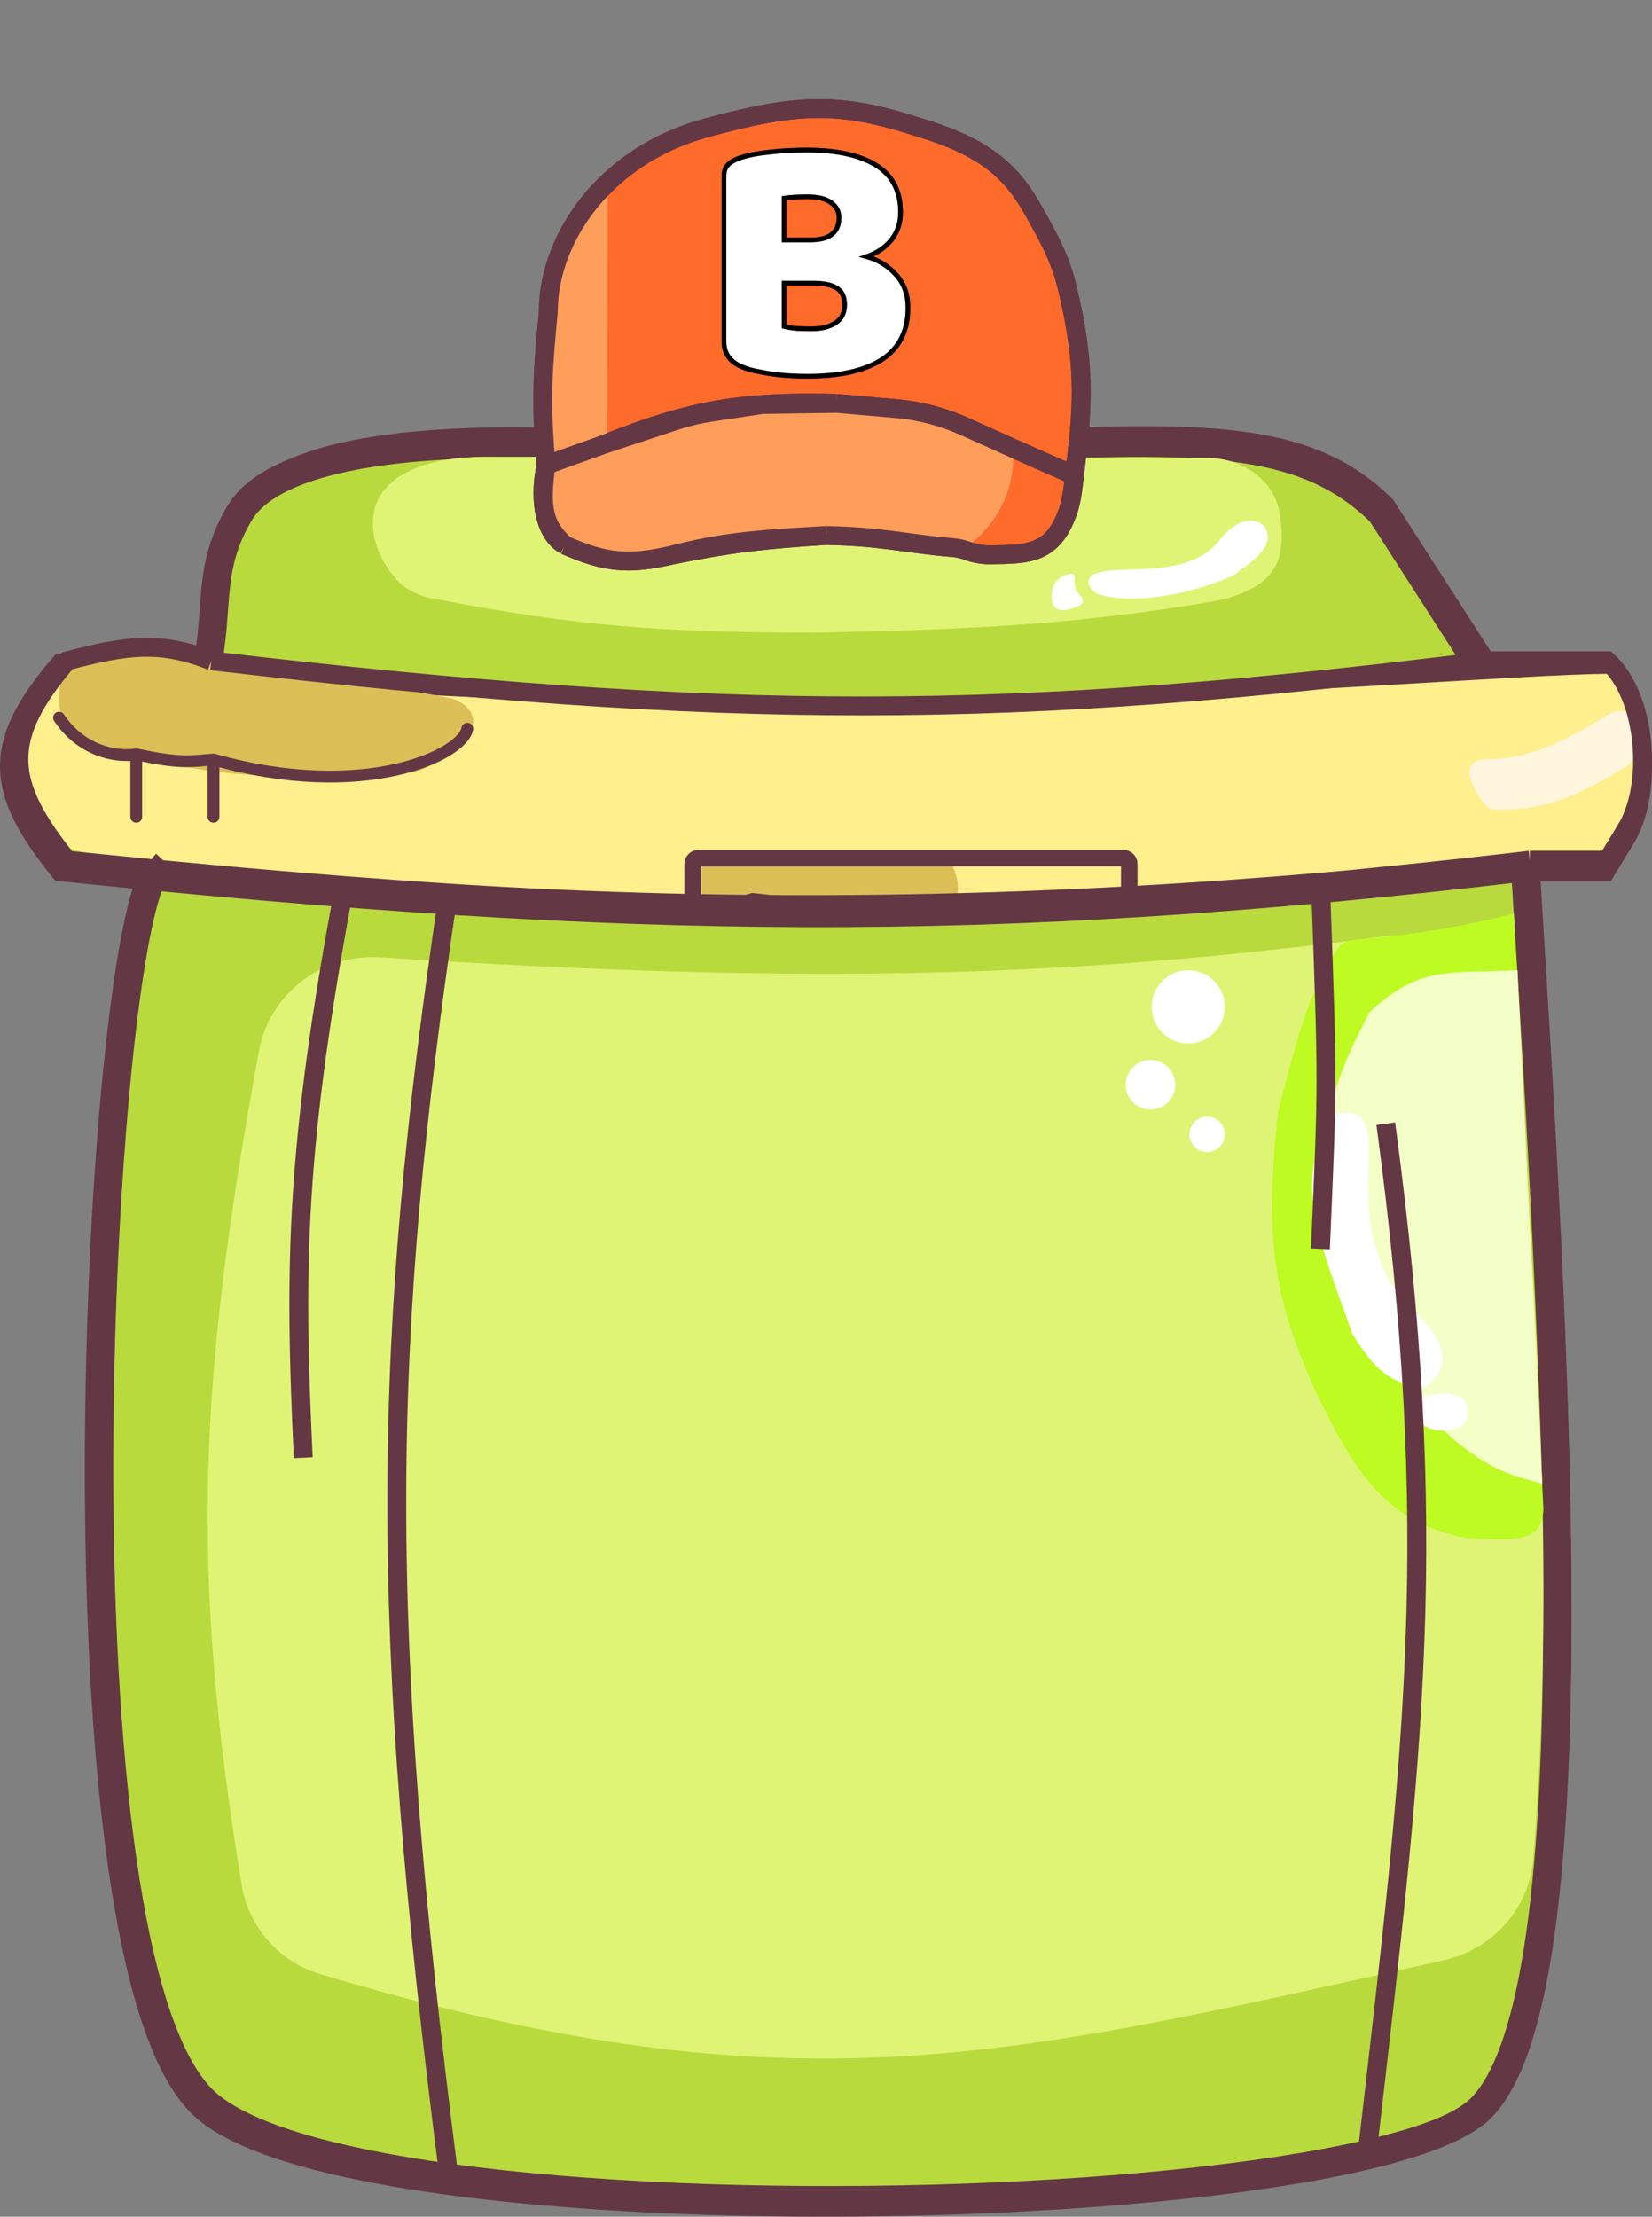 <svg width="700" height="939" viewBox="0 0 700 939" fill="none" xmlns="http://www.w3.org/2000/svg">
<rect x="0" y="0" width="700" height="939" fill="#808080" stroke="none"/>
<path d="M251.865 189.036C245.784 150.758 248.02 131.872 265.95 104.553C326.09 88.05 359.022 87.583 416.183 104.553C436.752 129.532 437.306 149.376 430.267 189.036C512.094 185.432 553.93 186.179 585.195 217.197L627.448 282.905H679.091C696.133 298.513 698.398 336.659 686.743 354.834L679.091 367.388H646.227L646.257 367.866C658.99 571.313 676.095 844.632 627.448 893.056C618.678 901.786 597.778 909.247 569 915.277C438.021 942.718 143.86 940.484 87.548 893.056C21.048 837.047 40.12 421.875 64.605 371.178C52.153 369.98 39.465 368.717 26.516 367.388C-0.036 334.395 -1.629 315.897 26.516 282.905H87.548C93.049 257.244 87.548 240.664 101.633 217.197C115.717 193.729 171.608 184.757 251.865 189.036Z" fill="#B8DA3D"/>
<path d="M627.448 282.905C610.947 257.244 601.696 242.857 585.195 217.197C553.93 186.179 512.094 185.432 430.267 189.036C437.306 149.376 436.752 129.532 416.183 104.553C359.022 87.583 326.09 88.05 265.95 104.553C248.02 131.872 245.784 150.758 251.865 189.036C171.608 184.757 115.717 193.729 101.633 217.197C87.548 240.664 93.049 257.244 87.548 282.905M627.448 282.905C425.963 308.063 308.588 308.774 87.548 282.905M627.448 282.905H679.091C696.133 298.513 698.398 336.659 686.743 354.834L679.091 367.388H646.227M87.548 282.905H26.516C-1.629 315.897 -0.036 334.395 26.516 367.388C267.463 392.114 417.751 394.31 646.227 367.388M646.227 367.388C658.963 570.885 676.133 844.594 627.448 893.056C618.678 901.786 597.778 909.247 569 915.277C438.021 942.718 143.86 940.484 87.548 893.056C18.863 835.207 41.466 394.212 67.032 367.388" stroke="#643744" stroke-width="12"/>
<path d="M24.089 355.931C10.236 331.771 -10.81 316.753 29.047 281C321.825 317.119 603.818 286.282 681.651 285.415C705.493 311.914 689.467 359.508 678.043 360.491C593.334 393.115 37.942 380.09 24.089 355.931Z" fill="#FFEF8D"/>
<path d="M102.41 798.463C80.177 663.267 84.493 583.269 109.701 445.293C114.161 420.886 136.424 403.91 161.183 405.514C345.241 417.444 457.026 413.799 586.627 396.603C615.158 392.817 641.237 413.766 643.165 442.483C651.585 567.93 658.976 665.824 649.699 787.202C648.08 808.388 632.435 825.791 611.691 830.394C427.144 871.351 336.393 896.199 135.602 836.199C118.262 831.018 105.346 816.32 102.41 798.463Z" fill="#DFF475"/>
<path d="M573.284 398.151C602.858 395.635 622.407 391.773 641.5 387L654 639.5C653.011 653.343 643.421 652.492 621.742 651.533C621.254 651.511 620.75 651.448 620.272 651.345C587.638 644.278 575.286 626.125 557.17 588.812C540.184 550.571 535.376 525.636 541.622 470.791C541.671 470.362 541.754 469.92 541.864 469.502C549.759 439.6 553.874 421.843 566.618 402.072C568.088 399.791 570.58 398.381 573.284 398.151Z" fill="#BDFB22"/>
<path d="M630.804 321.564C647.304 321.564 662.442 314.529 682.235 302.225C685.8 300.009 690.679 301.279 691.903 305.294C693.356 310.065 692.841 312.81 692.859 318.156C692.868 320.835 691.516 323.373 689.195 324.712C672.123 334.555 658.079 343.555 633.792 342.973C631.886 342.928 630.101 342.05 628.958 340.523C624.822 334.996 616.266 321.564 630.804 321.564Z" fill="#FFF6DD"/>
<path d="M32.427 311.691C26.439 306.586 22.774 300.159 26.533 284.81C26.828 283.605 27.234 282.399 28.146 281.557C38.949 271.584 100.479 277.984 190.091 295.618C195.909 296.763 201.339 301.179 200.363 307.027C198.684 317.085 188.155 322.173 177.784 326.312C176.233 326.93 174.569 327.287 172.903 327.385C115.029 330.776 86.833 329.887 37.197 314.241C35.467 313.695 33.807 312.868 32.427 311.691Z" fill="#DCBE57"/>
<path d="M297.5 381.5C297.5 381.5 296.846 371.439 297.5 364L402.5 364C406.094 372.142 409.038 381.503 399.5 384C357.926 385.668 333.169 389.175 297.5 381.5Z" fill="#DCBE57"/>
<path d="M580.5 428.5C602.073 408.969 612.98 412.446 643 411L653.501 628.5C642.881 625.229 626.158 624.405 597.001 590.5C588.049 580.264 588.579 560.213 570.5 526C556.889 489.157 559.147 468.511 580.5 428.5Z" fill="#F3FFC6"/>
<path d="M25 304C34.351 318 48.768 320.951 57.73 319.556M198 308.667C196.095 319.833 154.158 339.751 90.46 321.733M57.73 319.556V346M57.73 319.556C76.102 323.446 79.71 322.605 90.46 321.733M90.46 321.733V336.667V346" stroke="#643744" stroke-width="5" stroke-linecap="round" stroke-linejoin="round"/>
<path d="M425.976 190.05C356.494 189.603 327.215 192.313 259.291 190.155C257.419 190.096 255.812 188.741 255.466 186.901C249.817 156.788 246.806 135.14 263.557 107.738C332.997 84.597 365.206 89.028 418.48 107.738C436.646 138.117 433.667 160.273 425.976 190.05Z" stroke="#643744" stroke-width="10"/>
<path d="M167.327 244.753C160.314 236.183 157.426 227.616 158.104 219.466C159.779 199.331 184.972 193.499 205.177 193.504C360.842 193.545 457.69 193.879 511.76 193.975C525.964 194 539.544 202.856 542.118 216.825C543.246 222.948 543.57 229.113 542.247 234.953C539.348 247.744 525.089 252.95 512.15 255.095C460.024 263.734 419.253 266.615 345.146 268C281.288 267.943 244.219 265.333 183.247 253.506C177.134 252.32 171.271 249.571 167.327 244.753Z" fill="#DFF475"/>
<path d="M573 565C559.462 526.221 546 498.5 566.5 471.5C597.291 466.904 559.65 519.759 601.122 557.455C608.183 563.874 614.692 574.354 609.223 582.175C607.962 583.98 606.191 585.647 603.5 587.5C590.832 586.233 584.001 582.81 573 565Z" fill="white"/>
<path d="M524.802 242C523.838 244.784 487.212 258.461 465.806 251.792C461.723 250.52 459.332 245.386 463.143 243.444C473.453 238.192 503.175 246.581 517.117 228.443C520.91 223.509 527.313 218.806 533.076 221.154C537.114 222.799 538.213 227.402 536.178 231.258C534.353 234.718 531.187 237.792 524.802 242Z" fill="white"/>
<path d="M611 606C621.068 606 623.033 601.236 621.425 595.127C619.794 588.934 610.102 590.061 603.839 591.398C600.443 592.122 596.872 594.688 598.356 597.827C600.168 601.66 603.841 606 611 606Z" fill="white"/>
<path d="M457.675 252.168C455.738 250.575 455.188 248.249 455.294 244.54C455.321 243.583 454.681 242.858 453.737 243.019C451.126 243.463 446.284 245.17 445.707 251.049C444.8 260.296 451.311 259.356 457.75 256.354C459.352 255.608 459.04 253.291 457.675 252.168Z" fill="white"/>
<circle cx="503.5" cy="426.5" r="15.5" fill="white"/>
<circle cx="487.5" cy="459.5" r="10.5" fill="white"/>
<circle cx="511.5" cy="480.5" r="7.5" fill="white"/>
<path d="M319.739 381.906L319.005 381.824L318.3 382.046L305.425 386.095C304.937 386.249 304.413 386.249 303.925 386.095L295.25 383.367C294.208 383.039 293.5 382.074 293.5 380.982V366C293.5 364.619 294.619 363.5 296 363.5H304.675H319.35H476C477.381 363.5 478.5 364.619 478.5 366V380.211C478.5 381.467 477.607 382.437 476.469 382.573C458.944 384.669 397.439 390.599 319.739 381.906Z" stroke="#643744" stroke-width="7"/>
<path d="M629.448 279.905C612.947 254.244 603.696 239.857 587.195 214.197C555.93 183.179 514.094 182.432 432.267 186.036C439.306 146.376 438.752 126.532 418.183 101.553C361.022 84.583 328.09 85.05 267.95 101.553C250.02 128.872 247.784 147.758 253.865 186.036C173.608 181.757 117.717 190.729 103.633 214.197C89.548 237.664 95.049 254.244 89.548 279.905M629.448 279.905C427.963 305.063 310.588 305.774 89.548 279.905M629.448 279.905H681.091C698.133 295.513 700.398 333.659 688.743 351.834L681.091 364.388H648.227M89.548 279.905C67.884 271.431 54.063 273.214 28.516 279.905C0.371 312.897 1.964 331.395 28.516 364.388C70.087 368.654 108.959 372.249 146 375.14M648.227 364.388C660.963 567.885 678.133 841.594 629.448 890.056C621.567 897.901 603.888 904.722 579.5 910.4M648.227 364.388C627.269 366.857 606.968 369.082 587.195 371.067C572.322 372.559 573.832 372.497 559.5 373.72M69.032 364.388C43.466 391.212 20.863 832.207 89.548 890.056C106.023 903.931 142.854 913.939 190 920.466M190 920.466C160.187 687.255 161.49 569.484 190 378.293M190 920.466C307.596 936.748 489.37 931.383 579.5 910.4M190 378.293C175.594 377.358 160.946 376.306 146 375.14M190 378.293C313.569 386.312 435.476 384.308 559.5 373.72M146 375.14C125.291 486.022 124.54 535.484 128.5 617.5M559.5 529C562.572 456.943 562.711 462.393 559.5 373.72M579.5 910.4C599.163 739.934 610.78 651.307 587.195 476" stroke="#643744" stroke-width="8"/>
<path d="M298.754 54.318C338.314 43.434 356.259 43.022 390.589 54.318C412.287 60.858 423.229 68.915 430.721 78.336C435.318 84.119 438.615 90.415 442.301 97.191C446.255 104.461 449.755 112.039 451.762 120.068C461.263 158.084 458.21 176.127 454.885 204.771C454.393 209.011 453.747 213.273 452.288 217.284C445.81 235.094 435.121 234.766 419.771 235.03C416.367 235.089 412.89 234.455 409.698 233.272C407.591 232.491 405.464 232.094 403.225 231.916C385.435 230.509 373.834 227.256 350.091 226.843C323.532 228.507 309.094 230.162 284.626 235.161C266.485 239.38 256.58 238.501 239.415 230.922C231.445 226.496 227.974 213.419 231.371 197.014C228.875 169.099 230.141 155.062 232.351 132.024C232.351 113.605 240.785 93.824 256.477 78.336C267.266 67.688 281.486 59.069 298.754 54.318Z" fill="#FF6B2B"/>
<path d="M350.091 226.843C318.616 228.522 305.233 229.896 284.626 235.161M350.091 226.843C373.834 227.256 385.435 230.509 403.225 231.916C405.464 232.094 407.591 232.491 409.698 233.272V233.272C412.89 234.455 416.367 235.089 419.771 235.03C435.121 234.766 445.81 235.094 452.288 217.284C453.747 213.273 454.393 209.011 454.885 204.771C458.21 176.127 461.263 158.084 451.762 120.068C449.755 112.039 446.255 104.461 442.301 97.191C438.615 90.415 435.318 84.119 430.721 78.336C423.229 68.915 412.287 60.858 390.589 54.318C356.259 43.022 338.314 43.434 298.754 54.318C281.486 59.069 267.266 67.688 256.477 78.336C240.785 93.824 232.351 113.605 232.351 132.024C230.141 155.062 228.875 169.099 231.371 197.014M350.091 226.843C323.532 228.507 309.094 230.162 284.626 235.161M284.626 235.161C266.485 239.38 256.58 238.501 239.415 230.922M239.415 230.922C231.445 226.496 227.974 213.419 231.371 197.014M239.415 230.922C229.894 222.254 228.947 214.247 231.371 197.014M231.371 197.014C230.995 193.524 231.65 200.128 231.371 197.014ZM231.371 197.014L256.369 188.07M455.278 201.412L428.735 189.668L408.565 180.591C399.471 176.499 389.754 173.964 379.82 173.093L354.561 170.877M256.369 188.07L286.322 178.169C291.099 176.59 296.001 175.419 300.975 174.668L323 171.344L354.561 170.877M256.369 188.07C293.557 173.166 315.128 169.904 354.561 170.877" stroke="#643744" stroke-width="8"/>
<path d="M285.626 235.843C267.485 240.062 257.58 239.183 240.415 231.604C232.445 227.178 228.974 214.101 232.371 197.696C229.875 169.781 231.141 155.744 233.351 132.706C233.351 114.287 241.785 94.506 257.477 79.018L257.45 106.452L257.423 133.885L257.369 188.752C265.623 185.445 273.107 182.71 280.187 180.468L284.762 178.808C291.562 176.339 298.638 174.709 305.833 173.953L309.917 173.524C314.667 172.834 319.484 172.333 324.5 171.992C333.874 171.353 343.942 171.272 355.561 171.559L380.82 173.775C390.754 174.646 400.471 177.181 409.565 181.273L429.735 190.35L429.2 197.199C428.058 211.83 420.045 225.053 407.604 232.837C387.825 231.604 376.303 227.964 351.091 227.525C324.532 229.189 310.094 230.844 285.626 235.843Z" fill="#FE9E5A"/>
<path d="M350.091 226.843C318.616 228.522 305.233 229.896 284.626 235.161M350.091 226.843C373.834 227.256 385.435 230.509 403.225 231.916C405.464 232.094 407.591 232.491 409.698 233.272V233.272C412.89 234.455 416.367 235.089 419.771 235.03C435.121 234.766 445.81 235.094 452.288 217.284C453.747 213.273 454.393 209.011 454.885 204.771C458.21 176.127 461.263 158.084 451.762 120.068C449.755 112.039 446.255 104.461 442.301 97.191C438.615 90.415 435.318 84.119 430.721 78.336C423.229 68.915 412.287 60.858 390.589 54.318C356.259 43.022 338.314 43.434 298.754 54.318C281.486 59.069 267.266 67.688 256.477 78.336C240.785 93.824 232.351 113.605 232.351 132.024C230.141 155.062 228.875 169.099 231.371 197.014M350.091 226.843C323.532 228.507 309.094 230.162 284.626 235.161M284.626 235.161C266.485 239.38 256.58 238.501 239.415 230.922M239.415 230.922C231.445 226.496 227.974 213.419 231.371 197.014M239.415 230.922C229.894 222.254 228.947 214.247 231.371 197.014M231.371 197.014C230.995 193.524 231.65 200.128 231.371 197.014ZM231.371 197.014L256.369 188.07M455.278 201.412L428.735 189.668L408.565 180.591C399.471 176.499 389.754 173.964 379.82 173.093L354.561 170.877M256.369 188.07L286.322 178.169C291.099 176.59 296.001 175.419 300.975 174.668L323 171.344L354.561 170.877M256.369 188.07C293.557 173.166 315.128 169.904 354.561 170.877" stroke="#643744" stroke-width="8"/>
<mask id="path-26-outside-1_14_334" maskUnits="userSpaceOnUse" x="305" y="62" width="81" height="99" fill="black">
<rect fill="white" x="305" y="62" width="81" height="99"/>
<path d="M332.25 138.25C333.65 138.65 335.45 138.95 337.65 139.15C339.85 139.25 341.95 139.3 343.95 139.3C347.95 139.3 351.25 138.5 353.85 136.9C356.55 135.2 357.9 132.6 357.9 129.1C357.9 125.8 356.8 123.45 354.6 122.05C352.4 120.65 349.05 119.95 344.55 119.95H332.25V138.25ZM332.25 101.65H343.2C347.5 101.65 350.6 100.85 352.5 99.25C354.5 97.65 355.5 95.3 355.5 92.2C355.5 89.5 354.35 87.35 352.05 85.75C349.85 84.15 346.5 83.35 342 83.35C340.5 83.35 338.75 83.4 336.75 83.5C334.85 83.6 333.35 83.75 332.25 83.95V101.65ZM342 159.4C340.3 159.4 338.3 159.35 336 159.25C333.7 159.15 331.3 158.95 328.8 158.65C326.4 158.35 324 157.95 321.6 157.45C319.2 157.05 317 156.45 315 155.65C309.5 153.55 306.75 149.9 306.75 144.7V74.65C306.75 72.55 307.3 70.95 308.4 69.85C309.6 68.65 311.2 67.7 313.2 67C316.6 65.8 320.85 64.95 325.95 64.45C331.05 63.85 336.3 63.55 341.7 63.55C354.5 63.55 364.35 65.7 371.25 70C378.15 74.3 381.6 80.95 381.6 89.95C381.6 94.45 380.3 98.35 377.7 101.65C375.1 104.85 371.6 107.2 367.2 108.7C372.2 110.1 376.35 112.65 379.65 116.35C383.05 120.05 384.75 124.7 384.75 130.3C384.75 140.2 381.05 147.55 373.65 152.35C366.35 157.05 355.8 159.4 342 159.4Z"/>
</mask>
<path d="M332.25 138.25C333.65 138.65 335.45 138.95 337.65 139.15C339.85 139.25 341.95 139.3 343.95 139.3C347.95 139.3 351.25 138.5 353.85 136.9C356.55 135.2 357.9 132.6 357.9 129.1C357.9 125.8 356.8 123.45 354.6 122.05C352.4 120.65 349.05 119.95 344.55 119.95H332.25V138.25ZM332.25 101.65H343.2C347.5 101.65 350.6 100.85 352.5 99.25C354.5 97.65 355.5 95.3 355.5 92.2C355.5 89.5 354.35 87.35 352.05 85.75C349.85 84.15 346.5 83.35 342 83.35C340.5 83.35 338.75 83.4 336.75 83.5C334.85 83.6 333.35 83.75 332.25 83.95V101.65ZM342 159.4C340.3 159.4 338.3 159.35 336 159.25C333.7 159.15 331.3 158.95 328.8 158.65C326.4 158.35 324 157.95 321.6 157.45C319.2 157.05 317 156.45 315 155.65C309.5 153.55 306.75 149.9 306.75 144.7V74.65C306.75 72.55 307.3 70.95 308.4 69.85C309.6 68.65 311.2 67.7 313.2 67C316.6 65.8 320.85 64.95 325.95 64.45C331.05 63.85 336.3 63.55 341.7 63.55C354.5 63.55 364.35 65.7 371.25 70C378.15 74.3 381.6 80.95 381.6 89.95C381.6 94.45 380.3 98.35 377.7 101.65C375.1 104.85 371.6 107.2 367.2 108.7C372.2 110.1 376.35 112.65 379.65 116.35C383.05 120.05 384.75 124.7 384.75 130.3C384.75 140.2 381.05 147.55 373.65 152.35C366.35 157.05 355.8 159.4 342 159.4Z" fill="white"/>
<path d="M332.25 138.25H331.25V139.004L331.975 139.212L332.25 138.25ZM337.65 139.15L337.559 140.146L337.582 140.148L337.605 140.149L337.65 139.15ZM353.85 136.9L354.374 137.752L354.383 137.746L353.85 136.9ZM354.6 122.05L354.063 122.894L354.6 122.05ZM332.25 119.95V118.95H331.25V119.95H332.25ZM332.25 101.65H331.25V102.65H332.25V101.65ZM352.5 99.25L351.875 98.469L351.865 98.477L351.856 98.485L352.5 99.25ZM352.05 85.75L351.462 86.559L351.47 86.565L351.479 86.571L352.05 85.75ZM336.75 83.5L336.7 82.501L336.697 82.501L336.75 83.5ZM332.25 83.95L332.071 82.966L331.25 83.115V83.95H332.25ZM328.8 158.65L328.676 159.642L328.681 159.643L328.8 158.65ZM321.6 157.45L321.804 156.471L321.784 156.467L321.764 156.464L321.6 157.45ZM315 155.65L315.371 154.722L315.364 154.719L315.357 154.716L315 155.65ZM308.4 69.85L309.107 70.557L309.107 70.557L308.4 69.85ZM313.2 67L313.53 67.944L313.533 67.943L313.2 67ZM325.95 64.45L326.048 65.445L326.057 65.444L326.067 65.443L325.95 64.45ZM371.25 70L371.779 69.151L371.25 70ZM377.7 101.65L378.476 102.281L378.481 102.275L378.485 102.269L377.7 101.65ZM367.2 108.7L366.877 107.753L363.826 108.794L366.93 109.663L367.2 108.7ZM379.65 116.35L378.904 117.016L378.909 117.021L378.914 117.027L379.65 116.35ZM373.65 152.35L374.191 153.191L374.194 153.189L373.65 152.35ZM331.975 139.212C333.458 139.635 335.326 139.943 337.559 140.146L337.741 138.154C335.574 137.957 333.842 137.665 332.525 137.288L331.975 139.212ZM337.605 140.149C339.818 140.25 341.933 140.3 343.95 140.3V138.3C341.967 138.3 339.882 138.25 337.695 138.151L337.605 140.149ZM343.95 140.3C348.079 140.3 351.575 139.474 354.374 137.752L353.326 136.048C350.925 137.526 347.821 138.3 343.95 138.3V140.3ZM354.383 137.746C357.406 135.843 358.9 132.904 358.9 129.1H356.9C356.9 132.296 355.694 134.557 353.317 136.054L354.383 137.746ZM358.9 129.1C358.9 125.561 357.703 122.839 355.137 121.206L354.063 122.894C355.897 124.061 356.9 126.039 356.9 129.1H358.9ZM355.137 121.206C352.698 119.654 349.119 118.95 344.55 118.95V120.95C348.981 120.95 352.102 121.646 354.063 122.894L355.137 121.206ZM344.55 118.95H332.25V120.95H344.55V118.95ZM331.25 119.95V138.25H333.25V119.95H331.25ZM332.25 102.65H343.2V100.65H332.25V102.65ZM343.2 102.65C347.579 102.65 350.972 101.844 353.144 100.015L351.856 98.485C350.228 99.856 347.421 100.65 343.2 100.65V102.65ZM353.125 100.031C355.412 98.201 356.5 95.533 356.5 92.2H354.5C354.5 95.067 353.588 97.099 351.875 98.469L353.125 100.031ZM356.5 92.2C356.5 89.158 355.178 86.708 352.621 84.929L351.479 86.571C353.522 87.992 354.5 89.842 354.5 92.2H356.5ZM352.638 84.941C350.188 83.159 346.586 82.35 342 82.35V84.35C346.414 84.35 349.512 85.141 351.462 86.559L352.638 84.941ZM342 82.35C340.479 82.35 338.712 82.401 336.7 82.501L336.8 84.499C338.788 84.399 340.521 84.35 342 84.35V82.35ZM336.697 82.501C334.78 82.602 333.232 82.755 332.071 82.966L332.429 84.934C333.468 84.745 334.92 84.598 336.803 84.499L336.697 82.501ZM331.25 83.95V101.65H333.25V83.95H331.25ZM342 158.4C340.319 158.4 338.334 158.351 336.043 158.251L335.957 160.249C338.266 160.349 340.281 160.4 342 160.4V158.4ZM336.043 158.251C333.771 158.152 331.396 157.954 328.919 157.657L328.681 159.643C331.204 159.946 333.629 160.148 335.957 160.249L336.043 158.251ZM328.924 157.658C326.551 157.361 324.178 156.966 321.804 156.471L321.396 158.429C323.822 158.934 326.249 159.339 328.676 159.642L328.924 157.658ZM321.764 156.464C319.426 156.074 317.297 155.492 315.371 154.722L314.629 156.578C316.703 157.408 318.974 158.026 321.436 158.436L321.764 156.464ZM315.357 154.716C312.732 153.714 310.845 152.373 309.611 150.736C308.384 149.108 307.75 147.114 307.75 144.7H305.75C305.75 147.486 306.491 149.917 308.014 151.939C309.53 153.952 311.768 155.486 314.643 156.584L315.357 154.716ZM307.75 144.7V74.65H305.75V144.7H307.75ZM307.75 74.65C307.75 72.72 308.253 71.411 309.107 70.557L307.693 69.143C306.347 70.489 305.75 72.38 305.75 74.65H307.75ZM309.107 70.557C310.178 69.486 311.638 68.606 313.53 67.944L312.87 66.056C310.762 66.794 309.022 67.814 307.693 69.143L309.107 70.557ZM313.533 67.943C316.832 66.778 320.997 65.94 326.048 65.445L325.852 63.455C320.703 63.96 316.368 64.822 312.867 66.057L313.533 67.943ZM326.067 65.443C331.126 64.848 336.337 64.55 341.7 64.55V62.55C336.263 62.55 330.974 62.852 325.833 63.457L326.067 65.443ZM341.7 64.55C354.411 64.55 364.046 66.689 370.721 70.849L371.779 69.151C364.654 64.711 354.589 62.55 341.7 62.55V64.55ZM370.721 70.849C377.293 74.944 380.6 81.251 380.6 89.95H382.6C382.6 80.649 379.007 73.656 371.779 69.151L370.721 70.849ZM380.6 89.95C380.6 94.243 379.365 97.921 376.915 101.031L378.485 102.269C381.235 98.779 382.6 94.657 382.6 89.95H380.6ZM376.924 101.019C374.457 104.056 371.123 106.306 366.877 107.753L367.523 109.647C372.077 108.094 375.743 105.644 378.476 102.281L376.924 101.019ZM366.93 109.663C371.755 111.014 375.737 113.465 378.904 117.016L380.396 115.684C376.963 111.835 372.645 109.186 367.47 107.737L366.93 109.663ZM378.914 117.027C382.124 120.52 383.75 124.92 383.75 130.3H385.75C385.75 124.48 383.976 119.58 380.386 115.673L378.914 117.027ZM383.75 130.3C383.75 139.91 380.183 146.921 373.106 151.511L374.194 153.189C381.917 148.179 385.75 140.49 385.75 130.3H383.75ZM373.109 151.509C366.039 156.061 355.711 158.4 342 158.4V160.4C355.889 160.4 366.661 158.039 374.191 153.191L373.109 151.509Z" fill="black" mask="url(#path-26-outside-1_14_334)"/>
<path d="M332.25 138.25H331.25V139.004L331.975 139.212L332.25 138.25ZM337.65 139.15L337.559 140.146L337.582 140.148L337.605 140.149L337.65 139.15ZM353.85 136.9L354.374 137.752L354.383 137.746L353.85 136.9ZM354.6 122.05L354.063 122.894L354.6 122.05ZM332.25 119.95V118.95H331.25V119.95H332.25ZM332.25 101.65H331.25V102.65H332.25V101.65ZM352.5 99.25L351.875 98.469L351.865 98.477L351.856 98.485L352.5 99.25ZM352.05 85.75L351.462 86.559L351.47 86.565L351.479 86.571L352.05 85.75ZM336.75 83.5L336.7 82.501L336.697 82.501L336.75 83.5ZM332.25 83.95L332.071 82.966L331.25 83.115V83.95H332.25ZM328.8 158.65L328.676 159.642L328.681 159.643L328.8 158.65ZM321.6 157.45L321.804 156.471L321.784 156.467L321.764 156.464L321.6 157.45ZM315 155.65L315.371 154.722L315.364 154.719L315.357 154.716L315 155.65ZM308.4 69.85L309.107 70.557L309.107 70.557L308.4 69.85ZM313.2 67L313.53 67.944L313.533 67.943L313.2 67ZM325.95 64.45L326.048 65.445L326.057 65.444L326.067 65.443L325.95 64.45ZM371.25 70L371.779 69.151L371.25 70ZM377.7 101.65L378.476 102.281L378.481 102.275L378.485 102.269L377.7 101.65ZM367.2 108.7L366.877 107.753L363.826 108.794L366.93 109.663L367.2 108.7ZM379.65 116.35L378.904 117.016L378.909 117.021L378.914 117.027L379.65 116.35ZM373.65 152.35L374.191 153.191L374.194 153.189L373.65 152.35ZM331.975 139.212C333.458 139.635 335.326 139.943 337.559 140.146L337.741 138.154C335.574 137.957 333.842 137.665 332.525 137.288L331.975 139.212ZM337.605 140.149C339.818 140.25 341.933 140.3 343.95 140.3V138.3C341.967 138.3 339.882 138.25 337.695 138.151L337.605 140.149ZM343.95 140.3C348.079 140.3 351.575 139.474 354.374 137.752L353.326 136.048C350.925 137.526 347.821 138.3 343.95 138.3V140.3ZM354.383 137.746C357.406 135.843 358.9 132.904 358.9 129.1H356.9C356.9 132.296 355.694 134.557 353.317 136.054L354.383 137.746ZM358.9 129.1C358.9 125.561 357.703 122.839 355.137 121.206L354.063 122.894C355.897 124.061 356.9 126.039 356.9 129.1H358.9ZM355.137 121.206C352.698 119.654 349.119 118.95 344.55 118.95V120.95C348.981 120.95 352.102 121.646 354.063 122.894L355.137 121.206ZM344.55 118.95H332.25V120.95H344.55V118.95ZM331.25 119.95V138.25H333.25V119.95H331.25ZM332.25 102.65H343.2V100.65H332.25V102.65ZM343.2 102.65C347.579 102.65 350.972 101.844 353.144 100.015L351.856 98.485C350.228 99.856 347.421 100.65 343.2 100.65V102.65ZM353.125 100.031C355.412 98.201 356.5 95.533 356.5 92.2H354.5C354.5 95.067 353.588 97.099 351.875 98.469L353.125 100.031ZM356.5 92.2C356.5 89.158 355.178 86.708 352.621 84.929L351.479 86.571C353.522 87.992 354.5 89.842 354.5 92.2H356.5ZM352.638 84.941C350.188 83.159 346.586 82.35 342 82.35V84.35C346.414 84.35 349.512 85.141 351.462 86.559L352.638 84.941ZM342 82.35C340.479 82.35 338.712 82.401 336.7 82.501L336.8 84.499C338.788 84.399 340.521 84.35 342 84.35V82.35ZM336.697 82.501C334.78 82.602 333.232 82.755 332.071 82.966L332.429 84.934C333.468 84.745 334.92 84.598 336.803 84.499L336.697 82.501ZM331.25 83.95V101.65H333.25V83.95H331.25ZM342 158.4C340.319 158.4 338.334 158.351 336.043 158.251L335.957 160.249C338.266 160.349 340.281 160.4 342 160.4V158.4ZM336.043 158.251C333.771 158.152 331.396 157.954 328.919 157.657L328.681 159.643C331.204 159.946 333.629 160.148 335.957 160.249L336.043 158.251ZM328.924 157.658C326.551 157.361 324.178 156.966 321.804 156.471L321.396 158.429C323.822 158.934 326.249 159.339 328.676 159.642L328.924 157.658ZM321.764 156.464C319.426 156.074 317.297 155.492 315.371 154.722L314.629 156.578C316.703 157.408 318.974 158.026 321.436 158.436L321.764 156.464ZM315.357 154.716C312.732 153.714 310.845 152.373 309.611 150.736C308.384 149.108 307.75 147.114 307.75 144.7H305.75C305.75 147.486 306.491 149.917 308.014 151.939C309.53 153.952 311.768 155.486 314.643 156.584L315.357 154.716ZM307.75 144.7V74.65H305.75V144.7H307.75ZM307.75 74.65C307.75 72.72 308.253 71.411 309.107 70.557L307.693 69.143C306.347 70.489 305.75 72.38 305.75 74.65H307.75ZM309.107 70.557C310.178 69.486 311.638 68.606 313.53 67.944L312.87 66.056C310.762 66.794 309.022 67.814 307.693 69.143L309.107 70.557ZM313.533 67.943C316.832 66.778 320.997 65.94 326.048 65.445L325.852 63.455C320.703 63.96 316.368 64.822 312.867 66.057L313.533 67.943ZM326.067 65.443C331.126 64.848 336.337 64.55 341.7 64.55V62.55C336.263 62.55 330.974 62.852 325.833 63.457L326.067 65.443ZM341.7 64.55C354.411 64.55 364.046 66.689 370.721 70.849L371.779 69.151C364.654 64.711 354.589 62.55 341.7 62.55V64.55ZM370.721 70.849C377.293 74.944 380.6 81.251 380.6 89.95H382.6C382.6 80.649 379.007 73.656 371.779 69.151L370.721 70.849ZM380.6 89.95C380.6 94.243 379.365 97.921 376.915 101.031L378.485 102.269C381.235 98.779 382.6 94.657 382.6 89.95H380.6ZM376.924 101.019C374.457 104.056 371.123 106.306 366.877 107.753L367.523 109.647C372.077 108.094 375.743 105.644 378.476 102.281L376.924 101.019ZM366.93 109.663C371.755 111.014 375.737 113.465 378.904 117.016L380.396 115.684C376.963 111.835 372.645 109.186 367.47 107.737L366.93 109.663ZM378.914 117.027C382.124 120.52 383.75 124.92 383.75 130.3H385.75C385.75 124.48 383.976 119.58 380.386 115.673L378.914 117.027ZM383.75 130.3C383.75 139.91 380.183 146.921 373.106 151.511L374.194 153.189C381.917 148.179 385.75 140.49 385.75 130.3H383.75ZM373.109 151.509C366.039 156.061 355.711 158.4 342 158.4V160.4C355.889 160.4 366.661 158.039 374.191 153.191L373.109 151.509Z" fill="black" fill-opacity="0.2" mask="url(#path-26-outside-1_14_334)"/>
<path d="M332.25 138.25H331.25V139.004L331.975 139.212L332.25 138.25ZM337.65 139.15L337.559 140.146L337.582 140.148L337.605 140.149L337.65 139.15ZM353.85 136.9L354.374 137.752L354.383 137.746L353.85 136.9ZM354.6 122.05L354.063 122.894L354.6 122.05ZM332.25 119.95V118.95H331.25V119.95H332.25ZM332.25 101.65H331.25V102.65H332.25V101.65ZM352.5 99.25L351.875 98.469L351.865 98.477L351.856 98.485L352.5 99.25ZM352.05 85.75L351.462 86.559L351.47 86.565L351.479 86.571L352.05 85.75ZM336.75 83.5L336.7 82.501L336.697 82.501L336.75 83.5ZM332.25 83.95L332.071 82.966L331.25 83.115V83.95H332.25ZM328.8 158.65L328.676 159.642L328.681 159.643L328.8 158.65ZM321.6 157.45L321.804 156.471L321.784 156.467L321.764 156.464L321.6 157.45ZM315 155.65L315.371 154.722L315.364 154.719L315.357 154.716L315 155.65ZM308.4 69.85L309.107 70.557L309.107 70.557L308.4 69.85ZM313.2 67L313.53 67.944L313.533 67.943L313.2 67ZM325.95 64.45L326.048 65.445L326.057 65.444L326.067 65.443L325.95 64.45ZM371.25 70L371.779 69.151L371.25 70ZM377.7 101.65L378.476 102.281L378.481 102.275L378.485 102.269L377.7 101.65ZM367.2 108.7L366.877 107.753L363.826 108.794L366.93 109.663L367.2 108.7ZM379.65 116.35L378.904 117.016L378.909 117.021L378.914 117.027L379.65 116.35ZM373.65 152.35L374.191 153.191L374.194 153.189L373.65 152.35ZM331.975 139.212C333.458 139.635 335.326 139.943 337.559 140.146L337.741 138.154C335.574 137.957 333.842 137.665 332.525 137.288L331.975 139.212ZM337.605 140.149C339.818 140.25 341.933 140.3 343.95 140.3V138.3C341.967 138.3 339.882 138.25 337.695 138.151L337.605 140.149ZM343.95 140.3C348.079 140.3 351.575 139.474 354.374 137.752L353.326 136.048C350.925 137.526 347.821 138.3 343.95 138.3V140.3ZM354.383 137.746C357.406 135.843 358.9 132.904 358.9 129.1H356.9C356.9 132.296 355.694 134.557 353.317 136.054L354.383 137.746ZM358.9 129.1C358.9 125.561 357.703 122.839 355.137 121.206L354.063 122.894C355.897 124.061 356.9 126.039 356.9 129.1H358.9ZM355.137 121.206C352.698 119.654 349.119 118.95 344.55 118.95V120.95C348.981 120.95 352.102 121.646 354.063 122.894L355.137 121.206ZM344.55 118.95H332.25V120.95H344.55V118.95ZM331.25 119.95V138.25H333.25V119.95H331.25ZM332.25 102.65H343.2V100.65H332.25V102.65ZM343.2 102.65C347.579 102.65 350.972 101.844 353.144 100.015L351.856 98.485C350.228 99.856 347.421 100.65 343.2 100.65V102.65ZM353.125 100.031C355.412 98.201 356.5 95.533 356.5 92.2H354.5C354.5 95.067 353.588 97.099 351.875 98.469L353.125 100.031ZM356.5 92.2C356.5 89.158 355.178 86.708 352.621 84.929L351.479 86.571C353.522 87.992 354.5 89.842 354.5 92.2H356.5ZM352.638 84.941C350.188 83.159 346.586 82.35 342 82.35V84.35C346.414 84.35 349.512 85.141 351.462 86.559L352.638 84.941ZM342 82.35C340.479 82.35 338.712 82.401 336.7 82.501L336.8 84.499C338.788 84.399 340.521 84.35 342 84.35V82.35ZM336.697 82.501C334.78 82.602 333.232 82.755 332.071 82.966L332.429 84.934C333.468 84.745 334.92 84.598 336.803 84.499L336.697 82.501ZM331.25 83.95V101.65H333.25V83.95H331.25ZM342 158.4C340.319 158.4 338.334 158.351 336.043 158.251L335.957 160.249C338.266 160.349 340.281 160.4 342 160.4V158.4ZM336.043 158.251C333.771 158.152 331.396 157.954 328.919 157.657L328.681 159.643C331.204 159.946 333.629 160.148 335.957 160.249L336.043 158.251ZM328.924 157.658C326.551 157.361 324.178 156.966 321.804 156.471L321.396 158.429C323.822 158.934 326.249 159.339 328.676 159.642L328.924 157.658ZM321.764 156.464C319.426 156.074 317.297 155.492 315.371 154.722L314.629 156.578C316.703 157.408 318.974 158.026 321.436 158.436L321.764 156.464ZM315.357 154.716C312.732 153.714 310.845 152.373 309.611 150.736C308.384 149.108 307.75 147.114 307.75 144.7H305.75C305.75 147.486 306.491 149.917 308.014 151.939C309.53 153.952 311.768 155.486 314.643 156.584L315.357 154.716ZM307.75 144.7V74.65H305.75V144.7H307.75ZM307.75 74.65C307.75 72.72 308.253 71.411 309.107 70.557L307.693 69.143C306.347 70.489 305.75 72.38 305.75 74.65H307.75ZM309.107 70.557C310.178 69.486 311.638 68.606 313.53 67.944L312.87 66.056C310.762 66.794 309.022 67.814 307.693 69.143L309.107 70.557ZM313.533 67.943C316.832 66.778 320.997 65.94 326.048 65.445L325.852 63.455C320.703 63.96 316.368 64.822 312.867 66.057L313.533 67.943ZM326.067 65.443C331.126 64.848 336.337 64.55 341.7 64.55V62.55C336.263 62.55 330.974 62.852 325.833 63.457L326.067 65.443ZM341.7 64.55C354.411 64.55 364.046 66.689 370.721 70.849L371.779 69.151C364.654 64.711 354.589 62.55 341.7 62.55V64.55ZM370.721 70.849C377.293 74.944 380.6 81.251 380.6 89.95H382.6C382.6 80.649 379.007 73.656 371.779 69.151L370.721 70.849ZM380.6 89.95C380.6 94.243 379.365 97.921 376.915 101.031L378.485 102.269C381.235 98.779 382.6 94.657 382.6 89.95H380.6ZM376.924 101.019C374.457 104.056 371.123 106.306 366.877 107.753L367.523 109.647C372.077 108.094 375.743 105.644 378.476 102.281L376.924 101.019ZM366.93 109.663C371.755 111.014 375.737 113.465 378.904 117.016L380.396 115.684C376.963 111.835 372.645 109.186 367.47 107.737L366.93 109.663ZM378.914 117.027C382.124 120.52 383.75 124.92 383.75 130.3H385.75C385.75 124.48 383.976 119.58 380.386 115.673L378.914 117.027ZM383.75 130.3C383.75 139.91 380.183 146.921 373.106 151.511L374.194 153.189C381.917 148.179 385.75 140.49 385.75 130.3H383.75ZM373.109 151.509C366.039 156.061 355.711 158.4 342 158.4V160.4C355.889 160.4 366.661 158.039 374.191 153.191L373.109 151.509Z" fill="black" fill-opacity="0.2" mask="url(#path-26-outside-1_14_334)"/>
</svg>
